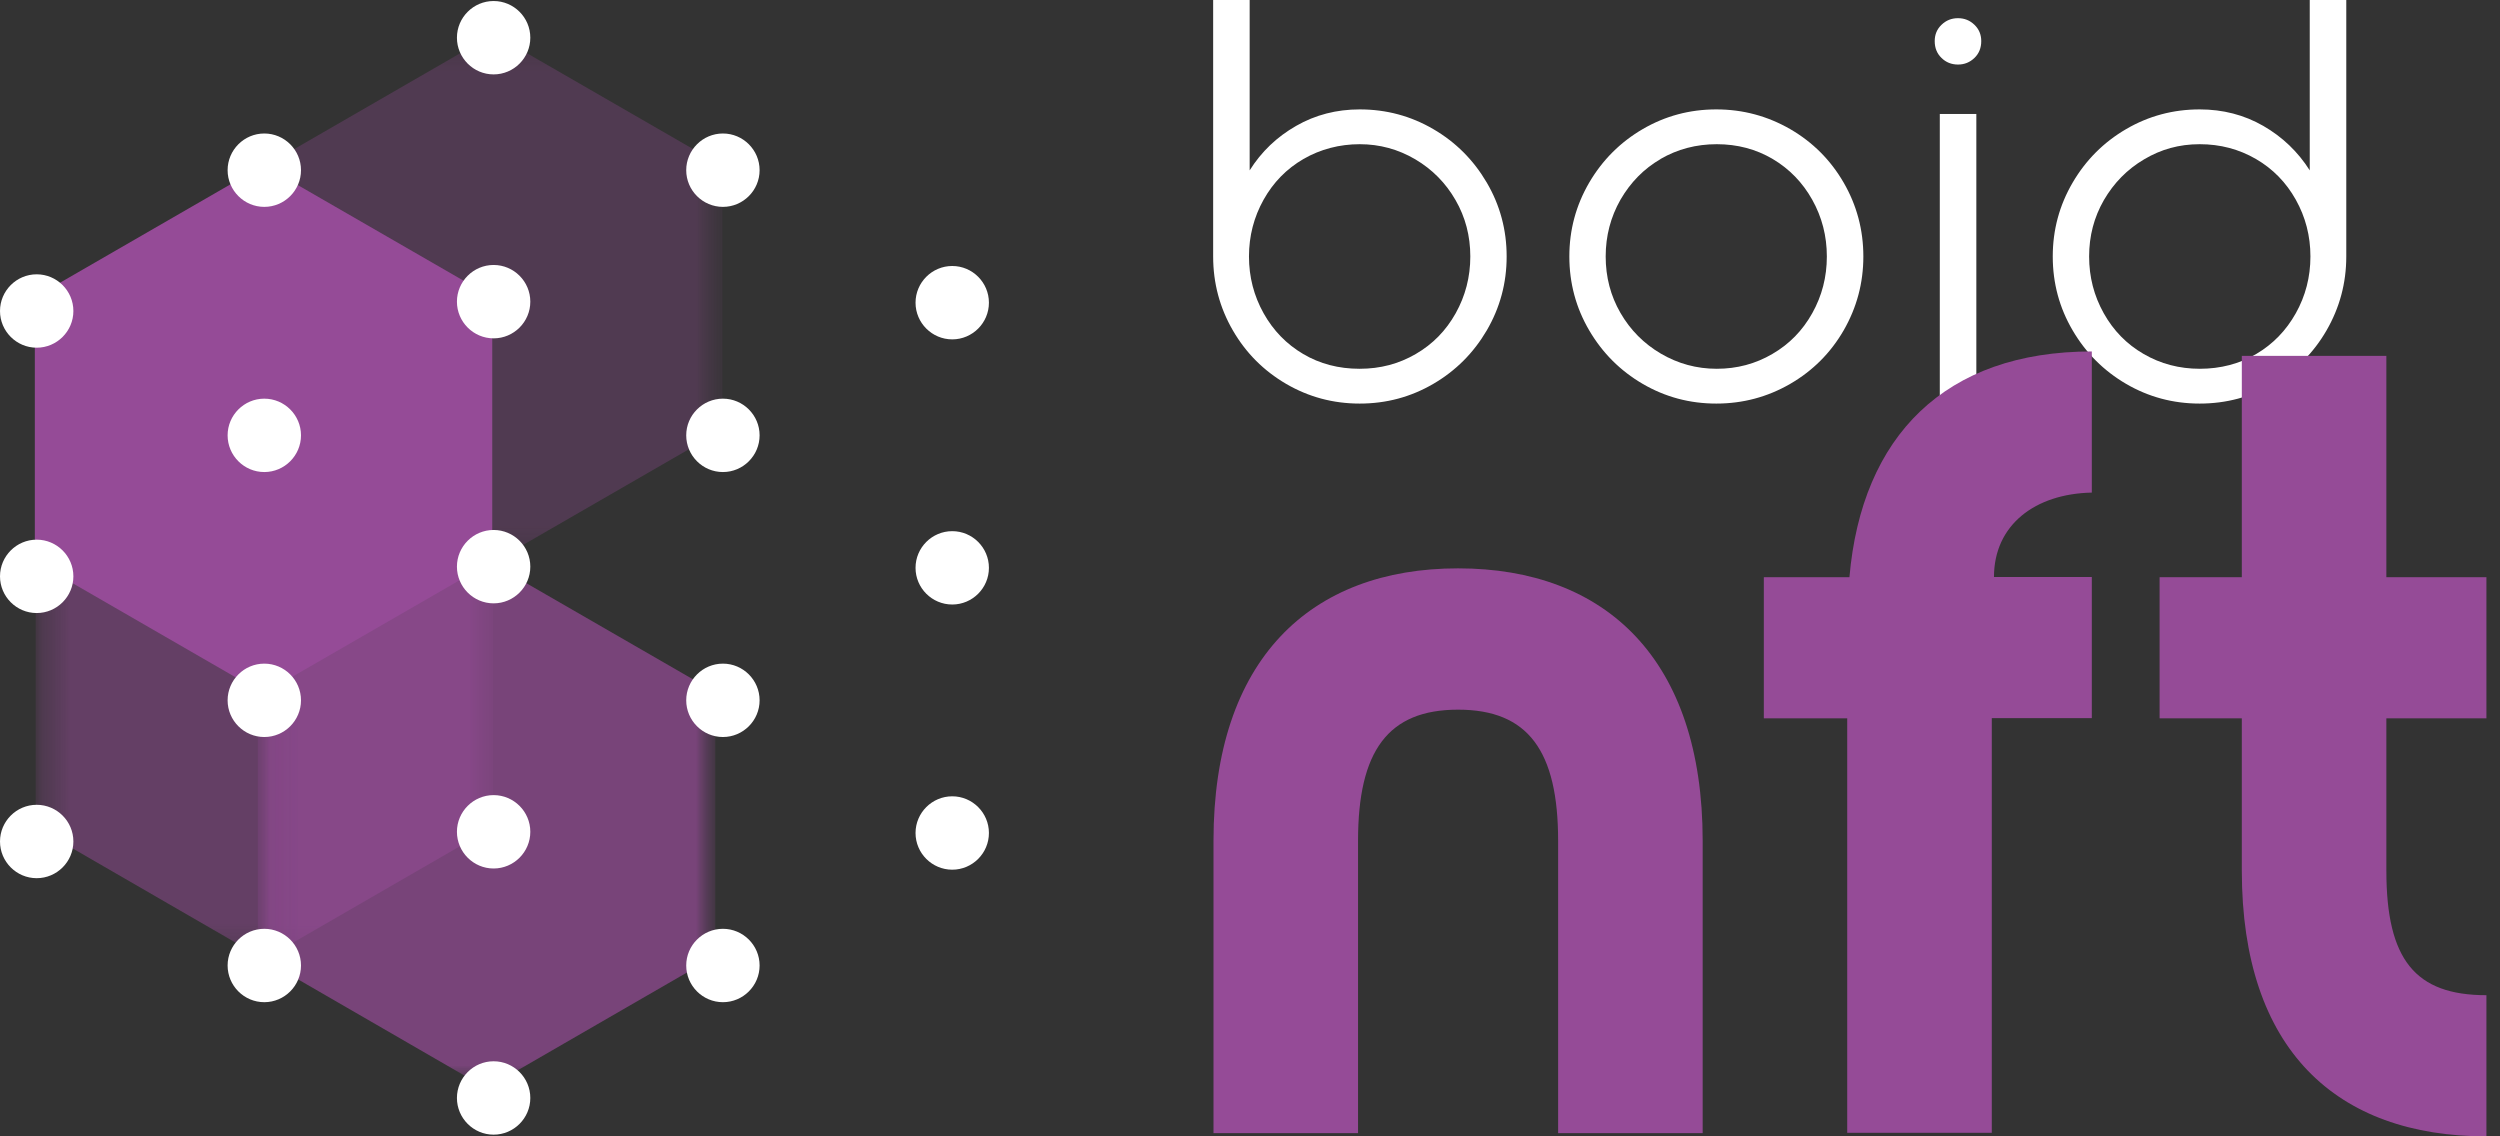 <svg width="88" height="40" viewBox="0 0 88 40" fill="none" xmlns="http://www.w3.org/2000/svg">
<rect x="0" y="0" width="88" height="40" fill="#333333" stroke="none"/>
<g clip-path="url(#clip0_1390_683)">
<path d="M42.703 0H43.988V5.997C44.401 5.339 44.945 4.819 45.626 4.43C46.302 4.042 47.049 3.851 47.862 3.851C48.801 3.851 49.662 4.084 50.451 4.544C51.241 5.004 51.868 5.632 52.335 6.428C52.801 7.223 53.034 8.09 53.034 9.028C53.034 9.967 52.801 10.828 52.335 11.629C51.868 12.425 51.241 13.052 50.451 13.513C49.662 13.973 48.801 14.206 47.862 14.206C46.924 14.206 46.063 13.973 45.273 13.513C44.484 13.052 43.856 12.425 43.396 11.629C42.936 10.834 42.703 9.967 42.703 9.028V0ZM45.883 5.596C45.285 5.943 44.819 6.422 44.478 7.031C44.138 7.641 43.964 8.305 43.964 9.028C43.964 9.752 44.138 10.415 44.478 11.025C44.819 11.635 45.285 12.114 45.871 12.46C46.457 12.807 47.121 12.981 47.856 12.981C48.592 12.981 49.238 12.807 49.836 12.46C50.434 12.114 50.9 11.635 51.241 11.025C51.581 10.415 51.755 9.752 51.755 9.028C51.755 8.305 51.581 7.641 51.235 7.043C50.888 6.439 50.416 5.961 49.818 5.608C49.22 5.256 48.568 5.076 47.862 5.076C47.157 5.076 46.481 5.25 45.883 5.596Z" fill="white"/>
<path d="M63.014 4.544C63.809 5.005 64.436 5.632 64.897 6.428C65.357 7.223 65.59 8.09 65.59 9.028C65.59 9.967 65.357 10.828 64.897 11.629C64.436 12.425 63.809 13.052 63.014 13.513C62.218 13.973 61.351 14.206 60.413 14.206C59.474 14.206 58.613 13.973 57.824 13.513C57.034 13.052 56.407 12.425 55.94 11.629C55.474 10.834 55.241 9.967 55.241 9.028C55.241 8.09 55.474 7.229 55.94 6.428C56.407 5.632 57.034 5.005 57.824 4.544C58.613 4.084 59.474 3.851 60.413 3.851C61.351 3.851 62.212 4.084 63.014 4.544ZM58.457 5.596C57.859 5.943 57.393 6.422 57.04 7.031C56.694 7.641 56.52 8.305 56.52 9.028C56.52 9.752 56.694 10.416 57.04 11.014C57.387 11.617 57.865 12.096 58.463 12.448C59.067 12.801 59.719 12.981 60.431 12.981C61.142 12.981 61.794 12.807 62.386 12.46C62.984 12.114 63.45 11.635 63.791 11.025C64.132 10.416 64.305 9.752 64.305 9.028C64.305 8.305 64.132 7.641 63.791 7.031C63.45 6.422 62.984 5.943 62.398 5.596C61.812 5.25 61.154 5.076 60.431 5.076C59.707 5.076 59.049 5.25 58.451 5.596" fill="white"/>
<path d="M69.567 4.012H68.281V14.045H69.567V4.012Z" fill="white"/>
<path d="M81.895 11.629C81.435 12.425 80.807 13.052 80.018 13.513C79.229 13.973 78.368 14.206 77.429 14.206C76.49 14.206 75.629 13.973 74.84 13.513C74.051 13.052 73.423 12.425 72.957 11.629C72.49 10.834 72.257 9.967 72.257 9.028C72.257 8.09 72.49 7.229 72.957 6.428C73.423 5.632 74.051 5.004 74.84 4.544C75.629 4.084 76.49 3.851 77.429 3.851C78.242 3.851 78.99 4.042 79.665 4.43C80.341 4.819 80.885 5.339 81.303 5.997V0H82.589V9.028C82.589 9.967 82.356 10.828 81.895 11.629ZM75.474 5.608C74.876 5.961 74.409 6.439 74.057 7.043C73.71 7.647 73.537 8.305 73.537 9.028C73.537 9.752 73.71 10.415 74.051 11.025C74.392 11.635 74.858 12.114 75.456 12.46C76.054 12.807 76.712 12.981 77.435 12.981C78.158 12.981 78.834 12.807 79.42 12.46C80.006 12.114 80.472 11.635 80.813 11.025C81.154 10.415 81.327 9.752 81.327 9.028C81.327 8.305 81.154 7.641 80.813 7.031C80.472 6.422 80.006 5.943 79.408 5.596C78.81 5.25 78.152 5.076 77.429 5.076C76.706 5.076 76.066 5.256 75.474 5.608Z" fill="white"/>
<path d="M68.341 2.039C68.179 1.883 68.102 1.686 68.102 1.447C68.102 1.22 68.179 1.028 68.341 0.873C68.502 0.717 68.694 0.64 68.921 0.64C69.148 0.64 69.339 0.717 69.501 0.873C69.662 1.028 69.74 1.22 69.74 1.447C69.74 1.686 69.662 1.883 69.501 2.039C69.339 2.194 69.148 2.272 68.921 2.272C68.694 2.272 68.496 2.194 68.341 2.039Z" fill="white"/>
<g opacity="0.3">
<mask id="mask0_1390_683" style="mask-type:luminance" maskUnits="userSpaceOnUse" x="9" y="1" width="17" height="19">
<path d="M25.531 1.16H9.262V19.88H25.531V1.16Z" fill="white"/>
</mask>
<g mask="url(#mask0_1390_683)">
<mask id="mask1_1390_683" style="mask-type:luminance" maskUnits="userSpaceOnUse" x="9" y="1" width="17" height="19">
<path d="M25.423 1.196H9.327V19.785H25.423V1.196Z" fill="white"/>
</mask>
<g mask="url(#mask1_1390_683)">
<path d="M25.429 5.842L17.375 1.196L9.327 5.842V15.133L17.375 19.779L25.429 15.133V5.842Z" fill="#954B97"/>
</g>
</g>
</g>
<g opacity="0.5">
<mask id="mask2_1390_683" style="mask-type:luminance" maskUnits="userSpaceOnUse" x="1" y="14" width="17" height="20">
<path d="M17.507 14.977H1.238V33.919H17.507V14.977Z" fill="white"/>
</mask>
<g mask="url(#mask2_1390_683)">
<mask id="mask3_1390_683" style="mask-type:luminance" maskUnits="userSpaceOnUse" x="1" y="15" width="17" height="19">
<path d="M17.351 15.175H1.256V33.764H17.351V15.175Z" fill="white"/>
</mask>
<g mask="url(#mask3_1390_683)">
<path d="M17.357 19.82L9.303 15.175L1.256 19.82V29.112L9.303 33.764L17.357 29.112V19.82Z" fill="#954B97"/>
</g>
</g>
</g>
<g opacity="0.7">
<mask id="mask4_1390_683" style="mask-type:luminance" maskUnits="userSpaceOnUse" x="9" y="19" width="17" height="20">
<path d="M25.303 19.659H9.034V38.38H25.303V19.659Z" fill="white"/>
</mask>
<g mask="url(#mask4_1390_683)">
<mask id="mask5_1390_683" style="mask-type:luminance" maskUnits="userSpaceOnUse" x="9" y="19" width="17" height="20">
<path d="M25.172 19.719H9.076V38.308H25.172V19.719Z" fill="white"/>
</mask>
<g mask="url(#mask5_1390_683)">
<path d="M25.178 24.365L17.124 19.719L9.076 24.365V33.656L17.124 38.308L25.178 33.656V24.365Z" fill="#954B97"/>
</g>
</g>
</g>
<path d="M17.327 10.463L9.274 5.818L1.226 10.463V19.761L9.274 24.407L17.327 19.761V10.463Z" fill="#954B97"/>
<path d="M16.084 19.946C16.084 19.235 16.664 18.655 17.375 18.655C18.087 18.655 18.667 19.235 18.667 19.946C18.667 20.658 18.087 21.238 17.375 21.238C16.664 21.238 16.084 20.658 16.084 19.946Z" fill="white"/>
<path d="M16.084 1.327C16.084 0.616 16.664 0.036 17.375 0.036C18.087 0.036 18.667 0.616 18.667 1.327C18.667 2.039 18.087 2.619 17.375 2.619C16.664 2.619 16.084 2.039 16.084 1.327Z" fill="white"/>
<path d="M16.084 10.619C16.084 9.907 16.664 9.327 17.375 9.327C18.087 9.327 18.667 9.907 18.667 10.619C18.667 11.33 18.087 11.91 17.375 11.91C16.664 11.91 16.084 11.33 16.084 10.619Z" fill="white"/>
<path d="M16.084 29.279C16.084 28.568 16.664 27.988 17.375 27.988C18.087 27.988 18.667 28.568 18.667 29.279C18.667 29.991 18.087 30.571 17.375 30.571C16.664 30.571 16.084 29.991 16.084 29.279Z" fill="white"/>
<path d="M16.084 38.649C16.084 37.937 16.664 37.357 17.375 37.357C18.087 37.357 18.667 37.937 18.667 38.649C18.667 39.36 18.087 39.94 17.375 39.94C16.664 39.94 16.084 39.36 16.084 38.649Z" fill="white"/>
<path d="M10.595 5.991C10.595 6.702 10.015 7.282 9.303 7.282C8.592 7.282 8.012 6.702 8.012 5.991C8.012 5.279 8.592 4.699 9.303 4.699C10.015 4.699 10.595 5.279 10.595 5.991Z" fill="white"/>
<path d="M10.595 15.324C10.595 16.036 10.015 16.616 9.303 16.616C8.592 16.616 8.012 16.036 8.012 15.324C8.012 14.613 8.592 14.033 9.303 14.033C10.015 14.033 10.595 14.613 10.595 15.324Z" fill="white"/>
<path d="M10.595 24.652C10.595 25.363 10.015 25.943 9.303 25.943C8.592 25.943 8.012 25.363 8.012 24.652C8.012 23.94 8.592 23.36 9.303 23.36C10.015 23.36 10.595 23.94 10.595 24.652Z" fill="white"/>
<path d="M10.595 33.985C10.595 34.697 10.015 35.277 9.303 35.277C8.592 35.277 8.012 34.697 8.012 33.985C8.012 33.274 8.592 32.694 9.303 32.694C10.015 32.694 10.595 33.274 10.595 33.985Z" fill="white"/>
<path d="M26.738 5.991C26.738 6.702 26.158 7.282 25.447 7.282C24.735 7.282 24.155 6.702 24.155 5.991C24.155 5.279 24.735 4.699 25.447 4.699C26.158 4.699 26.738 5.279 26.738 5.991Z" fill="white"/>
<path d="M26.738 15.324C26.738 16.036 26.158 16.616 25.447 16.616C24.735 16.616 24.155 16.036 24.155 15.324C24.155 14.613 24.735 14.033 25.447 14.033C26.158 14.033 26.738 14.613 26.738 15.324Z" fill="white"/>
<path d="M26.738 24.652C26.738 25.363 26.158 25.943 25.447 25.943C24.735 25.943 24.155 25.363 24.155 24.652C24.155 23.94 24.735 23.36 25.447 23.36C26.158 23.36 26.738 23.94 26.738 24.652Z" fill="white"/>
<path d="M26.738 33.985C26.738 34.697 26.158 35.277 25.447 35.277C24.735 35.277 24.155 34.697 24.155 33.985C24.155 33.274 24.735 32.694 25.447 32.694C26.158 32.694 26.738 33.274 26.738 33.985Z" fill="white"/>
<path d="M34.81 10.655C34.81 11.366 34.23 11.946 33.519 11.946C32.807 11.946 32.227 11.366 32.227 10.655C32.227 9.943 32.807 9.363 33.519 9.363C34.23 9.363 34.81 9.943 34.81 10.655Z" fill="white"/>
<path d="M34.81 19.988C34.81 20.7 34.23 21.279 33.519 21.279C32.807 21.279 32.227 20.7 32.227 19.988C32.227 19.276 32.807 18.697 33.519 18.697C34.23 18.697 34.81 19.276 34.81 19.988Z" fill="white"/>
<path d="M34.81 29.321C34.81 30.033 34.23 30.613 33.519 30.613C32.807 30.613 32.227 30.033 32.227 29.321C32.227 28.61 32.807 28.03 33.519 28.03C34.23 28.03 34.81 28.61 34.81 29.321Z" fill="white"/>
<path d="M59.934 39.886H54.846V29.596C54.846 26.427 53.788 24.98 51.324 24.98C48.861 24.98 47.803 26.427 47.803 29.596V39.886H42.715V29.596C42.715 23.217 46.117 20.006 51.324 20.006C56.532 20.006 59.934 23.217 59.934 29.596V39.886Z" fill="#954B97"/>
<path d="M65.022 25.285H62.087V20.317H65.1C65.531 15.348 68.466 12.371 73.632 12.371V17.339C71.635 17.381 70.188 18.475 70.188 20.311H73.632V25.279H70.111V39.874H65.022V25.279V25.285Z" fill="#954B97"/>
<path d="M84 25.285V30.649C84 33.782 85.016 35.031 87.522 35.031V40C82.236 40 78.912 36.945 78.912 30.649V25.285H76.018V20.317H78.912V12.526H84V20.317H87.522V25.285H84Z" fill="#954B97"/>
<path d="M2.583 10.948C2.583 11.659 2.003 12.239 1.291 12.239C0.58 12.239 0 11.659 0 10.948C0 10.236 0.58 9.656 1.291 9.656C2.003 9.656 2.583 10.236 2.583 10.948Z" fill="white"/>
<path d="M2.583 20.287C2.583 20.999 2.003 21.579 1.291 21.579C0.58 21.579 0 20.999 0 20.287C0 19.576 0.58 18.996 1.291 18.996C2.003 18.996 2.583 19.576 2.583 20.287Z" fill="white"/>
<path d="M2.583 29.62C2.583 30.332 2.003 30.912 1.291 30.912C0.58 30.912 0 30.332 0 29.62C0 28.909 0.58 28.329 1.291 28.329C2.003 28.329 2.583 28.909 2.583 29.62Z" fill="white"/>
</g>
<defs>
<clipPath id="clip0_1390_683">
<rect width="87.528" height="40" fill="white"/>
</clipPath>
</defs>
</svg>
